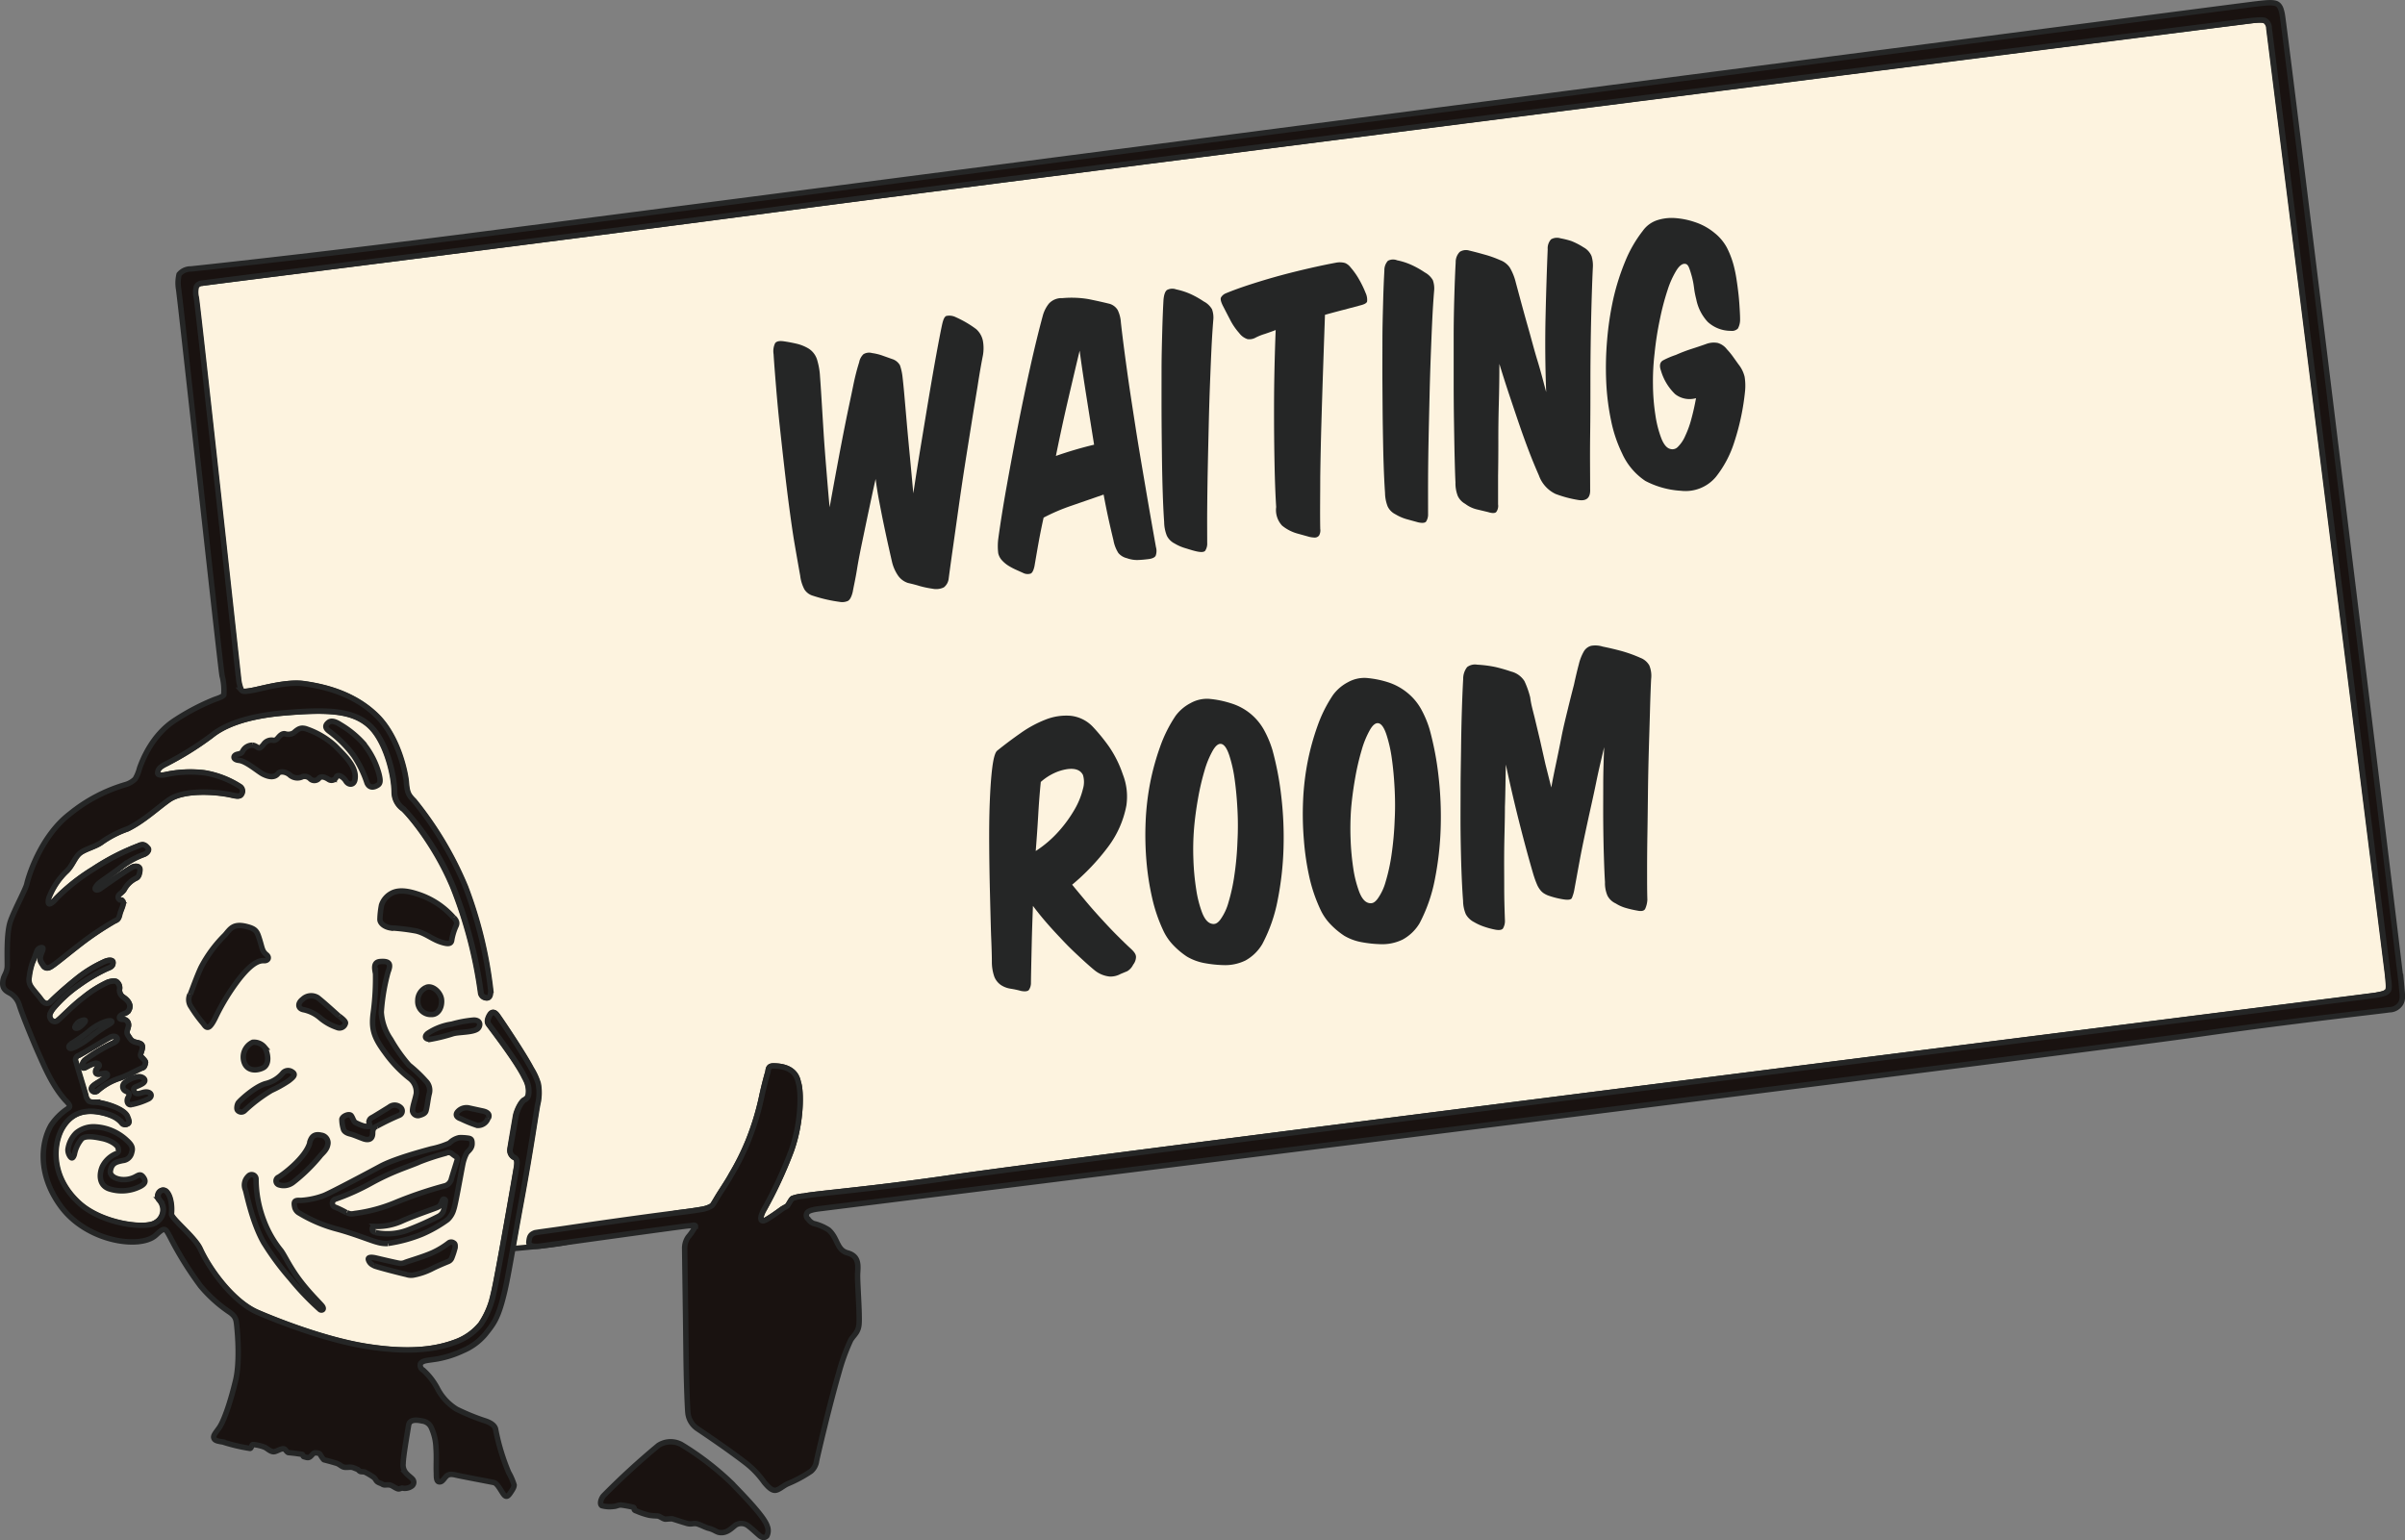 <svg id="圖層_1" data-name="圖層 1" xmlns="http://www.w3.org/2000/svg" viewBox="0 0 442.51 283.4"><rect x="0" y="0" width="442.51" height="283.4" fill="#808080" stroke="none"/><g id="Group_587" data-name="Group 587"><path id="Path_11" data-name="Path 11" d="M439.33,182.26c-.38.66-1.43.74-2.28.92S199.45,213.1,175.3,216.65c-14.89,2.2-25.48,3-27.34,3.44a7.61,7.61,0,0,0-2.12.43c-.3.17-.78,1.25-1,1.41s-.6.37-.91.53c-1.19.86-1.94,1.39-2.82,1.92-1.4.84-1.29-.38-.68-1.56a79.59,79.59,0,0,0,5.14-11c2-5.54,1.82-11.2,1.34-12.55-.13-.37-.3-3.12-4.63-3.12-1,0-.88.72-1,1.14-.23.78-.75,2.7-1.1,4.41a50.12,50.12,0,0,1-2.51,8.23,46.1,46.1,0,0,1-3.1,6.21c-.48.91-1.2,2-2,3.25s-1.17,2-1.5,2.41-1.48.65-2,.75c-.72.13-2.46.39-4,.57-3.63.43-14.2,4.29-21.79,5.65-2.61.46-9,1-9,1,.3-1.74,1.13-6.41,1.53-8.56,1.8-9.63,2.74-16.6,3.08-18.19a8.93,8.93,0,0,0,.06-3.64,10.76,10.76,0,0,0-1.25-2.71c-1.46-2.8-5.77-9.19-6.28-9.88s-1-.64-1.37,0c-.3.5-.55,1.21-.2,1.68,1.3,1.75,5.52,7.26,6.75,10a4.55,4.55,0,0,1,.58,3,1.22,1.22,0,0,1-.68.89c-.63.26-1.49,2-1.67,3.08-.38,2.25-.87,5-1,6a1.48,1.48,0,0,0,.87,1.6c.54.34.42,1.17.29,1.92-.26,1.61-3.49,20.22-4.18,23a15.61,15.61,0,0,1-2.36,5.7A10.73,10.73,0,0,1,84,246.88c-3.37,1.29-8.19,2.25-16.78.87-7.87-1.28-17.08-5-20-6.28-4.48-2-8.76-7.9-10.48-11.65-1-2.17-5.4-5.63-5.3-6.44.17-1.3-.06-3.3-.9-4.11s-2.07.5-1.31,1.51a2.69,2.69,0,0,1-.1,3.81,2.9,2.9,0,0,1-.53.39c-1.8,1.28-9.85.29-14.07-3.53-5.53-5-4.75-11.15-3.11-13.91s4.16-3.48,7.25-2.8c2.46.55,3.24,1.37,3.69,1.88a.76.76,0,0,0,1,.23c.57-.2.19-.93,0-1.41-.66-1.5-4.75-2.64-6.09-2.58a2.11,2.11,0,0,1-1-.19,2,2,0,0,1-.58-1.18c-.19-.71-1.63-5.34-1.81-6.12a.84.84,0,0,1,.4-1.1l.14-.05c.87-.41,5.14-3.06,5.91-3.39.36-.16.91-.17,1.1.19s-.17.69-.69.95a30.61,30.61,0,0,0-5.15,3.1,1.64,1.64,0,0,0-.51,1.08c.12.7.55.3.95.11a5.09,5.09,0,0,1,1.41-.57c.58-.06.92.34.56.69-.61.59-.51,1.22-.07,1.28s1-.2,1.44-.12a.31.31,0,0,1,.29.34.29.29,0,0,1-.15.25,10.52,10.52,0,0,1-1.65,1.14c-.63.41-1.28.83-1,1.32a.63.63,0,0,0,.87.25.36.36,0,0,0,.12-.08A11.47,11.47,0,0,1,22,198.41c1.59-.54,3.69-1.76,4.13-1.87s.52-.43.65-1c.05-.24-.43-.71-.69-1-.44-.39-.11-.76,0-1.25.27-.87.15-1.26-.91-1.46s-1.16-.65-1.63-1.33.18-1.36.1-2a1,1,0,0,0-1-.93c-.23,0-.66,0-.65-.35,0-.53,1-.69,1.33-.93A1.37,1.37,0,0,0,23.9,185a2.53,2.53,0,0,0-1.17-1.47A1.52,1.52,0,0,1,22,182a1.43,1.43,0,0,0-.43-1.25c-.35-.4-1.31-.16-1.76,0a21.32,21.32,0,0,0-4.44,2.8c-2.13,1.61-4,3.65-4.77,4.24a.81.81,0,0,1-1.15-.07.66.66,0,0,1-.12-.17c-.41-.66-.1-1.15.35-1.84a23.33,23.33,0,0,1,4.83-4.42,30.47,30.47,0,0,1,4.91-2.93c.74-.35,1.38-.43,1.36-1.25,0-.48-.7-.48-1.38-.23a23.39,23.39,0,0,0-5.5,3.38c-2.47,2-4,3.46-4.67,4.13-.47.46-1.11.46-1.72-.38s-1.42-1.7-1.89-2.42a2.35,2.35,0,0,1-.33-1.81,12.94,12.94,0,0,1,.62-2.67c.31-.58.66-1.88.91-2.29s1-.57,1-.24-.2.65-.32,1c-.33,1-.14,1.28.43,2.12a.86.86,0,0,0,1.14.34c.68-.27,3-2.27,5.9-4.51a58.38,58.38,0,0,1,6-4c.53-.26.77-.26,1-1.25s1.21-2.47.16-2.63a.53.53,0,0,1-.49-.56.39.39,0,0,1,.07-.23c.1-.28.81-.69,1.07-1.12a4.82,4.82,0,0,1,2.29-2.17c.3-.16.52-.56.6-1.4s-.8-.82-1.26-.63c-.69.29-5,3.28-6,4-.24.18-.68.38-.9.19s0-.5.32-.92,2.62-1.87,4.68-3.46a15.8,15.8,0,0,1,3.94-2.13c.56-.2,1.05-.79.7-1.12s-.61-.75-1.23-.62a42.74,42.74,0,0,0-8.79,4.46,35.87,35.87,0,0,0-6.83,5.39c-.68.86-1.26,1.13-1.41,1s-.24-.65.25-1.67a13.43,13.43,0,0,1,2.9-4.21c1.16-1,1.57-2.53,2.5-3.36s3-1.27,4.11-2.1a18.94,18.94,0,0,1,4.75-2.45c3-1.48,5.5-3.88,7.63-5.36,2.68-1.86,8.42-1.55,11.51-.87.86.19,1.59.37,1.84-.19a1,1,0,0,0-.23-1.33,17.27,17.27,0,0,0-6.59-2.56,21.67,21.67,0,0,0-7.27.36c-.48.08-1.39.15-1.38-.33s.24-1,1.37-1.58a58,58,0,0,0,8.53-5.28c1.91-1.56,5.62-3.55,13.55-4.21s12.35-.44,15.43,2.2,4.7,9,4.73,12.36a3.8,3.8,0,0,0,1.63,3.12c.6.42,5.72,6.15,9.14,14.3a82.64,82.64,0,0,1,5.14,19.61,1.1,1.1,0,0,0,1,.85c.42.1.77-.5.76-1.41a77.9,77.9,0,0,0-4.63-19,64.4,64.4,0,0,0-9.45-15.85c-1.08-1.06-1.29-1.52-1.45-3.53-.07-1-1.22-7.88-5.33-12-4.34-4.34-10.1-5.53-13.37-6-3.11-.47-7.46.79-9.42,1.18-1.67.33-2,.26-2.21,0a7.14,7.14,0,0,1-.54-2.23c-.19-1.64-7.32-67.1-7.76-70a4.28,4.28,0,0,1,0-2,1.24,1.24,0,0,1,1.1-.66c2.71-.4,61.56-7.73,110.43-14.23,33.12-4.4,265.94-34,266.88-34.12s2-.2,2.4.13a1.68,1.68,0,0,1,.61,1.3c.21,1.64,21.58,172,21.85,174.19C439.35,180.37,439.62,181.77,439.33,182.26Z" style="fill:#fdf3df;stroke:#252626"/><path id="Path_12" data-name="Path 12" d="M48.35,196.53c1.32-.62,1-2.72.31-3.85a2.51,2.51,0,0,0-2.16-.88,3,3,0,0,0-1.58,3.67c.52,1.54,2.11,1.67,3.43,1.06" style="fill:#191210;stroke:#252626"/><path id="Path_13" data-name="Path 13" d="M78.35,181.74a2.61,2.61,0,0,0-1.47,2.38,2.39,2.39,0,0,0,2.24,2.56h.31c1.26,0,1.94-1.37,1.81-2.72s-1.7-2.79-2.88-2.22" style="fill:#191210;stroke:#252626"/><path id="Path_14" data-name="Path 14" d="M34.94,183a2.27,2.27,0,0,0,.2,2.25,24.58,24.58,0,0,0,2.22,3.06c.35.45.56.84,1,.7s1-1.2,1.24-1.69A40.09,40.09,0,0,1,44,180.14c2.43-3.09,3.76-3.4,4.55-3.36s1.1-.59.48-1.1c-.8-.65-.77-1.21-1.26-2.78s-.67-2-2.63-2.46c-2.23-.49-2.77.47-3.73,1.6A23.9,23.9,0,0,0,37,178c-.75,1.58-1.7,4.27-2,5" style="fill:#191210;stroke:#252626"/><path id="Path_15" data-name="Path 15" d="M83.45,168.85a14.79,14.79,0,0,0-6.82-4.39c-3.12-1-4.34-.27-5,.17a3.81,3.81,0,0,0-1.43,1.92,15.57,15.57,0,0,0-.29,2.64c0,.67.77,1.35,1.9,1.55a37.14,37.14,0,0,1,4.81.58c2,.51,3.11,1.77,5.22,2.23.72.16,1.15.07,1.26-.46a10.52,10.52,0,0,1,.75-2.57c.36-.67.17-1.09-.36-1.67" style="fill:#191210;stroke:#252626"/><path id="Path_16" data-name="Path 16" d="M62.38,187c-.64-.57-2.77-2.52-3.91-3.41a2.27,2.27,0,0,0-2.79.29c-1,.75-.88,1.75.22,1.93a6.78,6.78,0,0,1,2.9,1.41A9.52,9.52,0,0,0,62,189.06a1.12,1.12,0,0,0,1.55-.72c.16-.38-.7-1-1.13-1.34" style="fill:#191210;stroke:#252626"/><path id="Path_17" data-name="Path 17" d="M75.92,204.51a1,1,0,0,0,1.14.77h0c.78-.21,1.21-.43,1.33-.91.23-.84.34-2.09.57-3.05a2.38,2.38,0,0,0-.62-2.4A25.66,25.66,0,0,0,75.26,196a29.19,29.19,0,0,1-3.37-4.75,9.88,9.88,0,0,1-1.74-5,37.17,37.17,0,0,1,1.25-7.4c.53-1.36.42-2.06-1.46-1.91-1.31.11-1,1.35-.84,2.24a47.71,47.71,0,0,1-.36,6.76c-.44,3.07-.22,4.6,2.08,7.7a23.05,23.05,0,0,0,4.47,4.73,3.17,3.17,0,0,1,1.31,2.88c-.25,1.27-.79,2.57-.68,3.34" style="fill:#191210;stroke:#252626"/><path id="Path_18" data-name="Path 18" d="M87.77,189.4c.68-.44.82-1.69-.59-1.69a21.41,21.41,0,0,0-4.05.75,10.71,10.71,0,0,0-4.43,1.7c-.79.64-.34,1.18.62,1.06a30.6,30.6,0,0,0,4-1c1.06-.32,3.5-.21,4.46-.83" style="fill:#191210;stroke:#252626"/><path id="Path_19" data-name="Path 19" d="M69.35,207.22a45.14,45.14,0,0,1,4.14-2,.85.85,0,0,0,.44-1.13.92.92,0,0,0-.31-.37,1.58,1.58,0,0,0-2,0c-1,.62-2.57,1.59-2.95,1.81s-.67.29-.79.89c0,.24.26.69.17.82s-.74,0-1,0a8.26,8.26,0,0,1-1.6-.65c-.41-.22-.46-.76-.81-1.27s-1.75.09-1.73.7a6.61,6.61,0,0,0,.28,1.77c.15.5.74.76,1.3.89s1.7.64,2.43.89c.56.19,1.62.33,1.65-1,0-.76.18-1.07.77-1.35" style="fill:#191210;stroke:#252626"/><path id="Path_20" data-name="Path 20" d="M43.71,204.31a.89.89,0,0,0,1.25.12l.1-.09a28.7,28.7,0,0,1,4.88-3.69,21.64,21.64,0,0,0,3.19-1.78c.89-.69,1.38-1.16.62-1.63a1.28,1.28,0,0,0-1.74.24,5.87,5.87,0,0,1-3.13,1.92c-2.05.58-4.84,3.21-5.06,3.57s-.33,1.14-.1,1.34" style="fill:#191210;stroke:#252626"/><path id="Path_21" data-name="Path 21" d="M57,210.31c-.81,2.79-4.9,5.81-5.73,6.3a.75.75,0,0,0,0,1.4,2.83,2.83,0,0,0,2.71-.48,31.2,31.2,0,0,0,4.9-4.78c.32-.45,1.22-1.07,1.41-2.05a1.42,1.42,0,0,0-1-1.77l-.26-.05c-1.42-.31-1.82.56-2.07,1.43" style="fill:#191210;stroke:#252626"/><path id="Path_22" data-name="Path 22" d="M89.86,205.75c.47-1-.75-1.25-1.13-1.33l-2.3-.5a2.17,2.17,0,0,0-2.3.74c-.46.66.15,1.05.67,1.21a23.7,23.7,0,0,0,3,1.22,1.94,1.94,0,0,0,2-1.34" style="fill:#191210;stroke:#252626"/><path id="Path_23" data-name="Path 23" d="M71.41,228.8a26.85,26.85,0,0,0,6.23-1.69,24.24,24.24,0,0,0,4.7-2.67,3.94,3.94,0,0,0,1.14-1.88c.32-.82,1.19-5.91,1.69-8.42a7.42,7.42,0,0,1,.69-1.93c.26-.43,1-.81,1-1.77,0-.65-.12-.92-.73-1a8.87,8.87,0,0,0-1.63-.09,3.65,3.65,0,0,0-1.81,1,16,16,0,0,1-3.38,1.07c-1.59.44-6.79,1.82-9.37,3.23-1.49.81-9,4.81-10.35,5.35a14.73,14.73,0,0,1-4.25.9c-1.14-.07-1.36.14-1.09,1.34a1.71,1.71,0,0,0,.84,1,26.32,26.32,0,0,0,6.75,2.88c3.23.85,6.6,2.24,7.53,2.45a5.69,5.69,0,0,0,2,.25m-7.65-5.68a16.2,16.2,0,0,0-2.22-1.07.78.78,0,0,1-.21-1.09.75.75,0,0,1,.36-.3,42.44,42.44,0,0,0,6.69-3,44.61,44.61,0,0,1,5.09-2.4c.58-.25,3.45-1.29,3.73-1.47a45.62,45.62,0,0,1,4.88-1.6,1,1,0,0,1,1.14.11,7.54,7.54,0,0,0,.73.53c.39.31.22.54.12.9s-.78,2.47-1,3.27A1.75,1.75,0,0,1,82,218.17a74.67,74.67,0,0,0-9.36,3.17,29,29,0,0,1-7.07,1.92c-.58.05-1,.3-1.77-.14m5.29,3.64c-.38-.08-.62-.24-.61-.62s.28-.38.6-.46a11.29,11.29,0,0,0,5.11-1.1c2.88-1.25,6.32-2.32,6.58-2.56a2.7,2.7,0,0,0,.51-.78c.12-.27.16-.64.43-.57s.3.2.2.66a10.44,10.44,0,0,1-.33,1.55,2,2,0,0,1-1,1,56.93,56.93,0,0,1-5.47,2.44,10.56,10.56,0,0,1-6,.49" style="fill:#191210;stroke:#252626"/><path id="Path_24" data-name="Path 24" d="M68.79,232.9c.54.26,4.88,1.37,6,1.62a2.62,2.62,0,0,0,1.36.09,12.62,12.62,0,0,0,3.22-1.09c1.25-.65,2.81-1.26,3.16-1.41a1.18,1.18,0,0,0,.61-.67,15.08,15.08,0,0,0,.6-1.87c0-.32.08-.68-.29-.87a.75.75,0,0,0-.87,0,15.37,15.37,0,0,1-3,1.82c-1.84.82-4.64,1.59-5.18,1.85a1.88,1.88,0,0,1-.85.1c-.58-.07-3.9-.87-4.48-1s-1.41-.2-1.29.31a1.58,1.58,0,0,0,1,1.08" style="fill:#191210;stroke:#252626"/><path id="Path_25" data-name="Path 25" d="M48.64,228.84a49.43,49.43,0,0,0,4.79,6.45A48.92,48.92,0,0,0,58.89,241c.31.2.84,0,.45-.6-.25-.41-2.35-2.37-4.2-4.83s-2.69-4.4-3.41-5.41a19.67,19.67,0,0,1-3.15-5.45A21.46,21.46,0,0,1,47.11,217a.81.81,0,0,0-1.43-.56,2.23,2.23,0,0,0-.53,2.5c.23.67,1.26,6.13,3.49,9.92" style="fill:#191210;stroke:#252626"/><path id="Path_26" data-name="Path 26" d="M24.21,203.26a13.09,13.09,0,0,0,3.16-1.07c.89-.54.36-1.51-1-1.18-.68.18-1.47.57-1.74-.35-.2-.67.56-.64,1.56-1.24s.17-1.34-.7-1.3A5.21,5.21,0,0,0,23,199.19a.92.92,0,0,0-.26,1.27,1,1,0,0,0,.4.33c.43.21.9.35.4,1.2-.29.49-.14,1.44.66,1.28" style="fill:#191210;stroke:#252626"/><path id="Path_27" data-name="Path 27" d="M21.6,212.2a5,5,0,0,0-2.78,2.5c-.6,1.4-.61,3.4,1.23,4.05a7.51,7.51,0,0,0,5.87-.49c.74-.43,1-.87.48-1.6s-.86-.45-1.6-.06a4.56,4.56,0,0,1-2.41.45c-1.17-.1-2.22-.72-2.08-1.57.24-1.54,1.19-1.68,2.28-1.92a1.84,1.84,0,0,0,1.64-1.47c.25-.78.12-1.34-.9-2.25a9.19,9.19,0,0,0-5.75-2.48A5,5,0,0,0,14,208.5a5.2,5.2,0,0,0-1.5,3.06,2.21,2.21,0,0,0,.42,1.29c.35.45.57.17.76-.4a6.29,6.29,0,0,1,1.37-2.9c.81-.71,2.88-.24,4,0,1.74.45,2.61,1.32,2.68,1.67s.15.8-.17.92" style="fill:#191210;stroke:#252626"/><path id="Path_28" data-name="Path 28" d="M54.08,134.83a1.94,1.94,0,0,1-1.64.2c-.51-.11-.94.35-1.2.64s-.49.66-1.06.54a1.74,1.74,0,0,0-1.6.66c-.2.28-.61.78-.9.77s-.58-.43-1.2-.51a2,2,0,0,0-1.77,1c-.32.55-.29.48-1.07.67s-.88,1,.34,1.12c1.37.16,3.52,2.09,4.43,2.54,1.1.55,2.13.68,2.75-.12.43-.55,1.59-.27,2.19.29a2.1,2.1,0,0,0,2.32.29,1.41,1.41,0,0,1,1.37.36,1.11,1.11,0,0,0,1.56.05h0c.29-.44.87-.56,1.87.1a.94.94,0,0,0,1.3-.24,1,1,0,0,0,.1-.21c.31-.63,1.32,0,1.77.75s1.45.82,1.66-.22c.45-2.24-1.65-4.27-3.67-6.29a15.08,15.08,0,0,0-5.44-3.15c-.78-.17-1.22-.07-2.14.77" style="fill:#191210;stroke:#252626"/><path id="Path_29" data-name="Path 29" d="M67.11,137.08a18,18,0,0,0-4.53-3.76c-.57-.38-1.51-.86-2.11-.41-.86.65-.51,1.2.15,1.68a21.76,21.76,0,0,1,4.49,4.5,20.28,20.28,0,0,1,2.43,5c.51,1.1,1.45.73,2,.37s.42-1.08.2-2a15,15,0,0,0-2.68-5.38" style="fill:#191210;stroke:#252626"/><path id="Path_30" data-name="Path 30" d="M441.83,181c-.14-1.54-21.39-175.76-21.91-178.35-.19-1-.41-1.59-.94-1.91-.69-.42-2.41-.18-4,0-1.88.2-279,36.32-330.65,42.94-27.56,3.53-48.12,5.7-49.18,5.81a2.77,2.77,0,0,0-2.2,1,6.82,6.82,0,0,0-.09,2.7c.4,2.68,7.58,68.57,8,71.14a10.9,10.9,0,0,1,.32,3.55c-.24.37-1.15.63-1.84.89a41.87,41.87,0,0,0-7.28,3.85c-4.15,2.75-5.9,7.38-6.38,8.73a7.27,7.27,0,0,1-.82,2,4.13,4.13,0,0,1-1.67,1,29.23,29.23,0,0,0-10.34,5.42c-5.55,4.26-7.74,12-7.91,12.88s-2.21,4.62-3,6.82-.58,6.73-.6,8.25S.5,179.46.5,181c0,1.25,1.06,1.56,1.6,1.92a3.87,3.87,0,0,1,1.44,2c.6,1.92,2.64,6.88,3.67,9.18s2.44,5.68,4.8,8.34c.78.79,1,1.14.64,1.44a11.08,11.08,0,0,0-3.27,3.2c-1.87,3.31-2.42,9,1.68,14.72,4.78,6.72,14.75,8.12,17.61,5.49,1.62-1.5,1.7-1.4,2.6.29a63.37,63.37,0,0,0,5.64,9.08,25.8,25.8,0,0,0,5.48,4.9c1,.79,1.06,1.21,1.2,2.62s.57,6.49-.24,9.86c-1.19,4.93-2.35,7.73-3,8.66s-1.17,1.46-1,1.93.65.56,1.66.72A32.5,32.5,0,0,0,46,266.53c.3,0,.26-.75.58-.71a7.43,7.43,0,0,1,2.13.5c.48.23.91.71,1.5.81s1.33-.6,2-.53c.26,0,.59.68.86.7.5.05,1,.1,1.5.17l.93.13c.28,0,.18.42.45.47s.64.26,1,.07.68-.8,1-.79.78,0,.95.28.58.95.73,1c.77.2,1.5.4,2.18.6s.9.57,1.41.73,1.24-.08,1.75.1l.75.3c.26.11.29.28.54.4s.68,0,1,.19a11.53,11.53,0,0,1,1.5.91c.3.2.4.61.68.81s.69.3.88.43c.43.29.69.07,1.37.16.46.06,1,.56,1.52.71.29.08.65-.17.83-.14a2.18,2.18,0,0,0,1.75-.38A.87.87,0,0,0,76,272.3c-.31-.41-.74-.64-1.2-1.14a2.29,2.29,0,0,1-.62-1.88c0-1.15.69-5.08,1-7,.16-1.06,1.28-1.06,2.5-.8a2.11,2.11,0,0,1,1.73,1.35,9.58,9.58,0,0,1,.81,3.57c.13,1.62,0,3.2.07,4.68,0,.75,0,1.53.5,1.6s.74-.35,1.09-.76.68-.82,2-.49c.71.18,6.15,1.2,7,1.38.67.15,1.36,1.67,1.85,2.25s.84.15,1.21-.39c.48-.72.64-1,.66-1.4a11.27,11.27,0,0,0-1-2.3,39.39,39.39,0,0,1-2.39-7.86c-.13-1-1.36-1.48-2.18-1.73a40.2,40.2,0,0,1-5-2.06,9.73,9.73,0,0,1-3.46-3.66,12.09,12.09,0,0,0-2.72-3.55,1,1,0,0,1-.53-1c.06-.43.58-.59.77-.66.4-.14,2-.3,2.64-.44a18.79,18.79,0,0,0,4.44-1.46,10.88,10.88,0,0,0,4.1-3c1.6-2,2.45-3,3.63-8.1.71-3.1,1.51-8.16,3-16.24,1.79-9.63,2.74-16.59,3.08-18.18a9.11,9.11,0,0,0,.06-3.64,11.77,11.77,0,0,0-1.25-2.72c-1.46-2.8-5.77-9.18-6.28-9.86s-1-.66-1.37,0c-.3.5-.55,1.2-.2,1.67,1.3,1.75,5.52,7.26,6.75,10a4.57,4.57,0,0,1,.57,3,1.22,1.22,0,0,1-.68.89c-.63.26-1.48,2-1.66,3.07-.38,2.26-.87,5.06-1.06,6a1.46,1.46,0,0,0,.88,1.59c.54.35.41,1.19.29,1.94-.27,1.6-3.5,20.2-4.19,23a15.77,15.77,0,0,1-2.35,5.7,10.65,10.65,0,0,1-4.4,3.19c-3.36,1.29-8.19,2.26-16.77.87-7.88-1.27-17.09-5-20-6.27-4.5-2-8.77-7.92-10.47-11.66-1-2.18-5.4-5.63-5.3-6.44.15-1.3-.07-3.3-.91-4.11s-2.07.51-1.3,1.51a2.7,2.7,0,0,1-.12,3.81,3.21,3.21,0,0,1-.52.39c-1.79,1.27-9.85.28-14.08-3.54-5.52-5-4.75-11.15-3.1-13.91s4.16-3.47,7.26-2.79c2.45.53,3.23,1.35,3.68,1.87a.79.79,0,0,0,1,.23c.56-.2.18-.92,0-1.4-.67-1.52-4.76-2.65-6.09-2.59a2.15,2.15,0,0,1-1-.19,2,2,0,0,1-.58-1.18c-.19-.71-1.62-5.34-1.81-6.11a.83.83,0,0,1,.4-1.1l.14-.05c.87-.42,5.14-3.06,5.91-3.4.37-.16.91-.17,1.11.19s-.17.69-.69.95a30.61,30.61,0,0,0-5.15,3.1,1.6,1.6,0,0,0-.51,1.08c.12.7.55.29.95.11a5.59,5.59,0,0,1,1.41-.58c.58-.05.93.35.57.7-.62.59-.52,1.22-.07,1.28s1-.2,1.43-.13a.32.32,0,0,1,.29.35.31.31,0,0,1-.15.25,10.92,10.92,0,0,1-1.64,1.14c-.64.41-1.28.83-1,1.32a.63.63,0,0,0,.86.25.38.38,0,0,0,.13-.09A11.43,11.43,0,0,1,22,198.4c1.58-.53,3.69-1.75,4.12-1.87s.53-.43.65-1c.05-.24-.43-.71-.69-.95-.44-.4-.11-.77,0-1.25.27-.89.15-1.27-.9-1.48s-1.17-.64-1.64-1.32.18-1.36.1-2a1,1,0,0,0-1-.95c-.24,0-.67,0-.66-.34,0-.53,1-.69,1.33-.93a1.37,1.37,0,0,0,.55-1.35c-.09-.67-.67-1.06-1.17-1.47A1.52,1.52,0,0,1,22,182a1.37,1.37,0,0,0-.43-1.24c-.34-.41-1.3-.16-1.75,0a20.59,20.59,0,0,0-4.45,2.8c-2.12,1.61-4,3.64-4.76,4.24a.82.82,0,0,1-1.15-.09.52.52,0,0,1-.12-.17c-.42-.66-.1-1.15.34-1.83a24.19,24.19,0,0,1,4.83-4.43,31.71,31.71,0,0,1,4.92-2.92c.75-.35,1.39-.44,1.37-1.26,0-.47-.71-.48-1.37-.22A23.21,23.21,0,0,0,14,180.21c-2.47,2-4,3.47-4.67,4.13-.46.47-1.11.46-1.72-.39s-1.42-1.68-1.89-2.4a2.33,2.33,0,0,1-.33-1.8A12.88,12.88,0,0,1,6,177.07c.32-.58.66-1.89.91-2.29s1-.57,1-.24-.2.65-.32,1c-.34,1-.14,1.28.43,2.12a.86.86,0,0,0,1.14.34c.68-.27,3-2.27,5.9-4.5a55.86,55.86,0,0,1,6-4c.52-.26.77-.26,1-1.26s1.21-2.47.17-2.62a.54.54,0,0,1-.43-.8c.1-.27.81-.68,1.07-1.12a4.94,4.94,0,0,1,2.29-2.16c.31-.16.52-.57.6-1.4s-.81-.81-1.26-.63c-.7.28-5,3.27-6,4-.22.17-.67.37-.9.19s0-.5.33-.92,2.62-1.87,4.67-3.47a15.34,15.34,0,0,1,3.95-2.11c.56-.22,1-.8.7-1.13s-.61-.74-1.23-.62a42.45,42.45,0,0,0-8.79,4.45,36.33,36.33,0,0,0-6.83,5.4c-.69.86-1.27,1.14-1.41,1s-.23-.65.25-1.67a13.39,13.39,0,0,1,2.9-4.2c1.16-1,1.56-2.54,2.5-3.37s3-1.26,4.1-2.1a19.42,19.42,0,0,1,4.75-2.44c3-1.47,5.5-3.87,7.62-5.35,2.69-1.88,8.43-1.56,11.52-.89.87.19,1.6.37,1.85-.18a1,1,0,0,0-.25-1.34,17.31,17.31,0,0,0-6.58-2.55,21.35,21.35,0,0,0-7.26.35c-.49.1-1.4.16-1.38-.33s.23-1,1.36-1.57a57.19,57.19,0,0,0,8.53-5.29c1.91-1.55,5.63-3.54,13.56-4.21s12.33-.43,15.42,2.21,4.7,9,4.73,12.36a3.76,3.76,0,0,0,1.64,3.11,47.89,47.89,0,0,1,9.13,14.3,83.1,83.1,0,0,1,5.15,19.62c.06.44.42.73,1,.85s.78-.51.76-1.41a77.87,77.87,0,0,0-4.63-19,64.34,64.34,0,0,0-9.45-15.84c-1.08-1.07-1.29-1.53-1.45-3.54-.07-1-1.22-7.87-5.33-12-4.35-4.34-10.1-5.53-13.37-6-3.1-.47-7.46.8-9.41,1.18-1.68.33-2,.25-2.22,0a7.2,7.2,0,0,1-.54-2.24c-.19-1.63-7.32-67.09-7.76-70a4.14,4.14,0,0,1,0-2,1.26,1.26,0,0,1,1.1-.66c2.71-.4,61.56-7.72,110.43-14.22,33.1-4.4,265.93-34.06,266.86-34.12s2-.21,2.41.13a1.65,1.65,0,0,1,.6,1.31c.21,1.62,21.59,171.94,21.84,174.18.11.94.38,2.34.1,2.83-.4.66-1.44.74-2.28.92S199.45,213.11,175.3,216.66c-14.89,2.19-25.48,3-27.35,3.43a7.62,7.62,0,0,0-2.11.43c-.31.17-.79,1.24-1,1.4s-.57.3-.91.54c-1.19.86-1.94,1.39-2.82,1.92-1.4.84-1.29-.38-.68-1.56a80.89,80.89,0,0,0,5.14-11c2-5.54,1.82-11.19,1.34-12.55-.12-.37-.3-3.11-4.63-3.12-1,0-.89.72-1,1.15-.23.78-.74,2.69-1.11,4.41a48.49,48.49,0,0,1-2.5,8.23,45,45,0,0,1-3.1,6.21c-.48.9-1.2,2-2,3.24s-1.18,2-1.51,2.42a4.67,4.67,0,0,1-2,.74c-.73.14-2.46.39-4,.58-3.63.43-13.58,1.8-21.2,2.93-2.28.34-5.25.72-5.45.79-.87.33-1,.76-1.1,1.67s1.22.89,2.14.77,26.07-3.64,27.25-3.73c.53,0,1.27-.26,1.26.07a9.58,9.58,0,0,1-1.34,2,3.59,3.59,0,0,0-.64,2.22c0,1.1.17,11.82.24,18.48s.28,11.06.36,11.72a4,4,0,0,0,1.64,2.78c.57.39,5.48,3.65,9.15,6.49a16.79,16.79,0,0,1,3.24,3.44c.83,1,1.34,1.39,1.83,1.47.73.13,1.62-.82,2.54-1.21a23.65,23.65,0,0,0,4.26-2.3,3,3,0,0,0,1-1.87c.2-1,2.28-9.94,4.12-16.3a37.23,37.23,0,0,1,2.19-6c.66-1,1.4-1.43,1.51-2.93.14-1.81-.29-7.3-.27-8.93,0-1.42.56-3.48-1.86-4.14-2-.55-1.74-2.68-3.45-4.22a8.77,8.77,0,0,0-2.8-1.19,2.31,2.31,0,0,1-1-.84.82.82,0,0,1-.17-1.14l0,0c.34-.51,1.78-.68,2.64-.78.69-.09,230.45-28.78,253.43-32.08,17.78-2.54,33.83-4.28,35.05-4.49a2.47,2.47,0,0,0,2.1-1.18c.44-.8.31-1.44.11-3.65Z" style="fill:#191210;stroke:#252626"/><path id="Path_31" data-name="Path 31" d="M14.34,188.14c.5-.35,1.54-.67,1.33-.2a3.54,3.54,0,0,1-1.18,1.16c-.23.13-.6.18-.7,0s.37-.8.55-.93" style="fill:#191210;stroke:#252626"/><path id="Path_32" data-name="Path 32" d="M13,192.11a32.88,32.88,0,0,0,3.25-2.24A9.48,9.48,0,0,1,19.37,188c.24-.11,1.06-.27,1.17-.07s-.08.3-.31.48a28.51,28.51,0,0,0-3.18,2.14,18.44,18.44,0,0,1-3.14,2.09c-.36.15-.94.45-1.15.19s0-.49.28-.7" style="fill:#191210;stroke:#252626"/><path id="Path_33" data-name="Path 33" d="M134.94,273.23a52.83,52.83,0,0,0-9.56-7.41,4.14,4.14,0,0,0-4.23.15A137.81,137.81,0,0,0,111,275.28c-.48.63-.68,1.5-.28,1.78a5.37,5.37,0,0,0,2.22.14c.46,0,.85-.32,1.47-.24a20.48,20.48,0,0,1,2,.37c.59.13-.07.5.66.7a13.59,13.59,0,0,0,2.38.8,11,11,0,0,0,1.4.12c.55,0,1,.5,1.54.6.17,0,1.2-.1,1.35-.05,1,.32,1.85.59,2.66.83s1.2-.09,1.83.07,1.66.72,2.2.84c.82.19,1.33.62,1.8.73,1.5.34,2.51-.91,3.16-1.36a2.05,2.05,0,0,1,2.36.24c.44.32,1.4,1.21,1.92,1.66s1,.56,1.43.13a2.17,2.17,0,0,0,.08-1.78c-.39-1.26-2.35-3.62-6.27-7.63" style="fill:#191210;stroke:#252626"/><g id="waiting_room" data-name="waiting room" style="isolation:isolate"><g style="isolation:isolate"><path d="M154.06,85.64q.76-4.11,1.51-7.86c.5-2.5,1-4.74,1.4-6.73s.81-3.44,1.11-4.37a2.74,2.74,0,0,1,.79-1.5,2,2,0,0,1,1.59-.21,9.51,9.51,0,0,1,1.87.45l1.83.65a2.49,2.49,0,0,1,1.43,1.15,10,10,0,0,1,.48,2.22c.07.59.18,1.61.31,3.07s.28,3.19.45,5.15.37,4.1.59,6.38.42,4.53.63,6.74q.64-4.27,1.42-9t1.49-9c.48-2.83.92-5.39,1.34-7.67s.75-4,1-5.18.48-1.64.82-1.79a2.67,2.67,0,0,1,1.77.24,19.28,19.28,0,0,1,3.72,2.18,3.9,3.9,0,0,1,1.25,2.22,7.64,7.64,0,0,1,0,2.57q-.49,2.47-1,5.79c-.36,2.21-.75,4.54-1.14,7s-.8,5-1.2,7.56-.78,5.14-1.13,7.62-.68,4.84-1,7.09-.6,4.25-.83,6a2.38,2.38,0,0,1-.89,1.67,3.21,3.21,0,0,1-2.1.25,17.51,17.51,0,0,1-2.42-.51c-.57-.18-1.27-.36-2.1-.55a3.59,3.59,0,0,1-1.91-1.5,7.5,7.5,0,0,1-1-2.32c-.19-.82-.42-1.84-.68-3s-.55-2.52-.84-3.9-.56-2.79-.84-4.24-.5-2.83-.67-4.17c-.41,1.79-.81,3.68-1.23,5.66s-.82,3.91-1.21,5.78-.74,3.63-1,5.26-.58,3-.77,4.07c-.22.92-.52,1.47-.89,1.67a2.55,2.55,0,0,1-1.54.17,27.26,27.26,0,0,1-4.91-1.13,2.76,2.76,0,0,1-1.55-1.16,7.19,7.19,0,0,1-.78-2.54c-.3-1.65-.63-3.54-1-5.68s-.68-4.39-1-6.77-.62-4.88-.91-7.41-.56-5-.83-7.48-.49-4.85-.68-7.15-.36-4.41-.48-6.3a3.36,3.36,0,0,1,.3-2c.26-.32.77-.44,1.55-.33s1.73.29,2.48.47a7.83,7.83,0,0,1,2.15.89,3.74,3.74,0,0,1,1.59,2.24,12.82,12.82,0,0,1,.48,2.89c.07.88.16,2.2.27,4s.23,3.76.37,6,.32,4.56.52,7,.39,4.8.61,7.06C153.08,90.94,153.55,88.37,154.06,85.64Z" style="fill:#252626"/><path d="M197.17,93.05a36.19,36.19,0,0,0-5.15,2.2c-.37,1.66-.68,3.22-.94,4.67s-.5,2.87-.74,4.26c-.16.74-.38,1.2-.68,1.36a1.83,1.83,0,0,1-1.45-.13l-1.25-.56a12.57,12.57,0,0,1-1.4-.74,5.77,5.77,0,0,1-1.2-1,2.82,2.82,0,0,1-.69-1.31,11,11,0,0,1,0-2.6c.39-2.85.9-6.09,1.55-9.71s1.33-7.31,2.07-11.07,1.5-7.42,2.3-11,1.56-6.66,2.27-9.29A6.12,6.12,0,0,1,193,55.86a3.15,3.15,0,0,1,2.48-1,18.67,18.67,0,0,1,4.85.19c1.27.26,2.46.52,3.6.8a2.61,2.61,0,0,1,1.72,1.2,6.06,6.06,0,0,1,.59,2.31q.4,3.57,1.09,8.53c.45,3.3,1,6.81,1.57,10.5s1.22,7.45,1.87,11.28,1.29,7.49,1.92,11a2.58,2.58,0,0,1-.05,1.59c-.17.32-.61.53-1.31.62s-1.38.15-2,.17a5.53,5.53,0,0,1-2-.34,2.93,2.93,0,0,1-1.55-.94,6.5,6.5,0,0,1-.91-2.36c-.29-1.19-.59-2.48-.9-3.88s-.61-2.91-.91-4.52Zm4.14-11.22c-.48-3-.95-5.93-1.41-8.84s-.89-5.73-1.25-8.47q-.94,3.93-2.1,8.91T194.28,83.9A71.65,71.65,0,0,1,201.31,81.83Z" style="fill:#252626"/><path d="M221.48,55.47A3.72,3.72,0,0,1,223,56.9a4.48,4.48,0,0,1,.24,2c-.13,1.59-.25,3.44-.35,5.58s-.19,4.4-.28,6.8-.16,4.9-.22,7.5-.12,5.14-.17,7.64-.08,4.92-.1,7.23,0,4.4,0,6.26a2.38,2.38,0,0,1-.38,1.45c-.22.24-.71.28-1.45.13s-1.47-.4-2.17-.61a8.39,8.39,0,0,1-2-.87,3.2,3.2,0,0,1-1.43-1.44,7.05,7.05,0,0,1-.49-2.51c-.1-1.42-.19-3.2-.26-5.33s-.12-4.44-.15-6.94-.06-5.1-.07-7.81,0-5.33,0-7.88.07-4.94.13-7.19.14-4.17.23-5.75c.09-.95.3-1.55.65-1.8a2.07,2.07,0,0,1,1.7-.1,12.81,12.81,0,0,1,2.59.83A16.65,16.65,0,0,1,221.48,55.47Z" style="fill:#252626"/><path d="M247.26,57c-1.13.29-2.28.6-3.47.93q-.16,4.53-.33,9.54t-.32,10.15q-.15,5.13-.22,10.16c0,3.35-.06,6.53,0,9.54a1.91,1.91,0,0,1-.22,1.23,1,1,0,0,1-.81.37,4.64,4.64,0,0,1-1.3-.22l-1.69-.47a7.72,7.72,0,0,1-3-1.51,4.21,4.21,0,0,1-1.09-3.42c-.12-1.93-.22-4.27-.28-7s-.1-5.59-.11-8.56,0-5.93.06-8.9.14-5.68.24-8.11c-.69.27-1.36.5-2,.72a10.21,10.21,0,0,0-1.66.66,2.37,2.37,0,0,1-1.51.3A3.11,3.11,0,0,1,228,61.28a11.51,11.51,0,0,1-1.7-2.51q-.81-1.55-1.32-2.55c-.35-.72-.46-1.21-.32-1.49a1.82,1.82,0,0,1,.85-.74c1.37-.57,2.93-1.13,4.7-1.7s3.57-1.11,5.42-1.61,3.65-.94,5.44-1.35,3.39-.74,4.79-1a3.61,3.61,0,0,1,1.63.07,2.45,2.45,0,0,1,1,.79,13.38,13.38,0,0,1,1.6,2.27,18.86,18.86,0,0,1,1.18,2.45,3,3,0,0,1,.27,1.58c-.09.29-.5.52-1.24.7Z" style="fill:#252626"/><path d="M262.14,50.12a3.78,3.78,0,0,1,1.49,1.42,4.5,4.5,0,0,1,.24,2c-.13,1.58-.25,3.44-.35,5.57s-.19,4.4-.28,6.81-.16,4.9-.22,7.49-.12,5.14-.17,7.65-.08,4.91-.09,7.22,0,4.4,0,6.27a2.43,2.43,0,0,1-.38,1.45q-.33.36-1.44.12l-2.18-.6a8.6,8.6,0,0,1-2-.88,3.13,3.13,0,0,1-1.43-1.43,7.1,7.1,0,0,1-.49-2.51c-.1-1.43-.19-3.2-.26-5.33s-.11-4.45-.15-6.94-.05-5.1-.07-7.81,0-5.33,0-7.88.07-4.94.13-7.2.14-4.17.23-5.75a2.55,2.55,0,0,1,.65-1.8,2,2,0,0,1,1.7-.09,12.21,12.21,0,0,1,2.59.83A16.19,16.19,0,0,1,262.14,50.12Z" style="fill:#252626"/><path d="M284.49,72.15q-.27-7.28-.11-14.06t.39-12.22a2.46,2.46,0,0,1,.62-1.83,2.15,2.15,0,0,1,1.72-.19,15.3,15.3,0,0,1,2,.5,12.77,12.77,0,0,1,2.25,1.16,3.29,3.29,0,0,1,1.48,1.62,6,6,0,0,1,.23,2.23q-.18,3.9-.3,9.09t-.14,10.73c0,3.68,0,7.34-.05,11s0,6.9,0,9.82q.12,2.4-2.22,2a21.55,21.55,0,0,1-4.15-1.11,6,6,0,0,1-3.06-3.41c-.53-1.2-1.11-2.58-1.72-4.16s-1.22-3.26-1.84-5.06-1.24-3.66-1.88-5.57-1.24-3.81-1.83-5.73q0,3.57-.1,7.23t-.09,7q0,3.38-.05,6.36c0,2,0,3.75,0,5.27a1.87,1.87,0,0,1-.35,1.41c-.25.23-.74.24-1.49,0l-2.13-.51a5.74,5.74,0,0,1-2.07-1,3.26,3.26,0,0,1-1.37-1.44,6.46,6.46,0,0,1-.43-2.52c-.06-1.09-.1-2.6-.15-4.52s-.08-4.09-.12-6.5-.06-5-.06-7.68,0-5.38,0-8,.05-5.13.12-7.52.15-4.46.25-6.26a2.65,2.65,0,0,1,.76-1.94,2.13,2.13,0,0,1,1.75-.23c.92.22,1.83.46,2.74.72A20,20,0,0,1,276,47.86a3.71,3.71,0,0,1,1.8,1.38,10.08,10.08,0,0,1,1.1,2.75l1,3.71c.42,1.54.88,3.21,1.39,5s1,3.72,1.61,5.7S284,70.32,284.49,72.15Z" style="fill:#252626"/><path d="M320.17,58.94a3.43,3.43,0,0,1-.4,1.51,1.55,1.55,0,0,1-1.31.43,6.25,6.25,0,0,1-4.26-1.66,8.5,8.5,0,0,1-2.1-4.17c-.09-.33-.16-.66-.23-1s-.12-.68-.17-1.06-.1-.74-.17-1.09-.15-.69-.23-1c-.17-.61-.33-1.14-.5-1.58s-.37-.69-.63-.75c-.53-.14-1.09.23-1.67,1.11a16.36,16.36,0,0,0-1.65,3.62,46.6,46.6,0,0,0-1.42,5.37,59.37,59.37,0,0,0-1,6.41,43.31,43.31,0,0,0-.29,5.76,38.44,38.44,0,0,0,.44,5.5,20.34,20.34,0,0,0,1.07,4.25c.44,1.15,1,1.83,1.6,2a1.38,1.38,0,0,0,1.5-.39,6.3,6.3,0,0,0,1.33-2,17.75,17.75,0,0,0,1.12-3.1c.33-1.21.62-2.49.86-3.83a4.31,4.31,0,0,1-3.84-.74,9.81,9.81,0,0,1-2.61-4.32c-.33-.93-.2-1.57.39-1.9a15.34,15.34,0,0,1,2.35-1,29.11,29.11,0,0,1,2.9-1.11c1-.32,1.89-.62,2.62-.88a4,4,0,0,1,2.16-.22,3.23,3.23,0,0,1,1.71,1.17,13.08,13.08,0,0,1,1.13,1.37l1,1.4A5.88,5.88,0,0,1,321,69.32a10.35,10.35,0,0,1,.09,2.59,44.29,44.29,0,0,1-2,9.48,20,20,0,0,1-3.36,6.35,7.28,7.28,0,0,1-6.46,2.57,16.11,16.11,0,0,1-6.53-1.81,12,12,0,0,1-4.29-5.09,25.15,25.15,0,0,1-2-5.93,44.3,44.3,0,0,1-.91-7.16,58.73,58.73,0,0,1,.16-7.71A57.09,57.09,0,0,1,296.84,55a42.9,42.9,0,0,1,2.2-6.93,23.46,23.46,0,0,1,3.21-5.57,5.29,5.29,0,0,1,2.73-2,8.75,8.75,0,0,1,2.93-.39,14.41,14.41,0,0,1,4,.78,11,11,0,0,1,3.59,2,8.78,8.78,0,0,1,2.23,2.66,16.37,16.37,0,0,1,1.31,3.49,24.4,24.4,0,0,1,.48,2.41c.14.91.26,1.82.36,2.72s.16,1.76.21,2.61S320.18,58.35,320.17,58.94Z" style="fill:#252626"/></g><g style="isolation:isolate"><path d="M190.06,166.7c-.1,2.47-.18,4.87-.23,7.18s-.11,4.62-.14,6.91a2.32,2.32,0,0,1-.39,1.39q-.33.36-1.38.18a18.08,18.08,0,0,0-2-.43,4.42,4.42,0,0,1-1.74-.66,3.36,3.36,0,0,1-1.22-1.52,8.18,8.18,0,0,1-.46-2.58q0-1.77-.15-5.19c-.07-2.28-.13-4.8-.2-7.57s-.12-5.62-.14-8.56,0-5.66.1-8.18.24-4.64.46-6.38.51-2.79.89-3.14q2.07-1.67,4.36-3.27a21.4,21.4,0,0,1,4.6-2.48,10.33,10.33,0,0,1,4.52-.69,6.6,6.6,0,0,1,4.11,2,34.21,34.21,0,0,1,3,3.67,20.78,20.78,0,0,1,2.55,5.13,11.16,11.16,0,0,1,.64,5.77,18.29,18.29,0,0,1-3.33,7.52,41.15,41.15,0,0,1-6.64,7c.75.91,1.58,1.91,2.49,3s1.83,2.13,2.8,3.19,1.91,2.07,2.84,3,1.81,1.8,2.62,2.54,1,1.16,1,1.58a2.39,2.39,0,0,1-.52,1.4,2.81,2.81,0,0,1-1.08,1.2l-1.23.51a3.86,3.86,0,0,1-2,.48,5.23,5.23,0,0,1-2.76-1.13c-.71-.58-1.55-1.32-2.51-2.21s-2-1.86-3-2.91-2.05-2.16-3.07-3.32S190.93,167.86,190.06,166.7Zm1.44-22.81c-.18,1.81-.34,3.77-.46,5.88s-.28,4.39-.47,6.83a20.66,20.66,0,0,0,4.28-3.68,24,24,0,0,0,2.93-4.07,14.2,14.2,0,0,0,1.48-3.69,4.43,4.43,0,0,0,0-2.55q-.69-1.37-2.88-1.08a8.81,8.81,0,0,0-2.32.69A10.15,10.15,0,0,0,191.5,143.89Z" style="fill:#252626"/><path d="M229.93,131.21a10.41,10.41,0,0,1,2.58,3,19.12,19.12,0,0,1,1.61,3.79,56,56,0,0,1,1.63,8.53,65,65,0,0,1,.41,9.6,57.42,57.42,0,0,1-1.07,9.48,28.54,28.54,0,0,1-2.82,8.09,8.22,8.22,0,0,1-3.12,3.05,8.57,8.57,0,0,1-4.18.84,22,22,0,0,1-3.32-.36,9.88,9.88,0,0,1-3.24-1.19,14.46,14.46,0,0,1-2.42-2,9.93,9.93,0,0,1-2-2.91,29,29,0,0,1-2-5.9,48.85,48.85,0,0,1-1.05-6.79,57.13,57.13,0,0,1-.15-7.19,48.11,48.11,0,0,1,.83-7.17,46,46,0,0,1,1.83-6.65,25.21,25.21,0,0,1,2.84-5.69,8,8,0,0,1,2.77-2.36,6.22,6.22,0,0,1,3.3-.79,18.32,18.32,0,0,1,4.14.83A10.45,10.45,0,0,1,229.93,131.21Zm-5.16,5.7c-.53-.15-1.07.26-1.62,1.2a16.85,16.85,0,0,0-1.52,3.69,45.31,45.31,0,0,0-1.2,5.15q-.51,2.87-.73,5.49a47.93,47.93,0,0,0-.12,5.67,44.62,44.62,0,0,0,.51,5.5,20.89,20.89,0,0,0,1.07,4.27c.45,1.17,1,1.86,1.67,2.07s1.15,0,1.71-.73a9.85,9.85,0,0,0,1.49-3.15,34.1,34.1,0,0,0,1.09-5,56,56,0,0,0,.57-6.3,54.41,54.41,0,0,0,0-5.72q-.15-3-.52-5.65a25,25,0,0,0-1-4.44Q225.55,137.12,224.77,136.91Z" style="fill:#252626"/><path d="M258.85,127.4a10.41,10.41,0,0,1,2.58,3,19,19,0,0,1,1.61,3.8,55.64,55.64,0,0,1,1.63,8.52,65,65,0,0,1,.41,9.6,57.66,57.66,0,0,1-1.07,9.49,29.08,29.08,0,0,1-2.82,8.09,8.19,8.19,0,0,1-3.12,3,8.59,8.59,0,0,1-4.18.84,22,22,0,0,1-3.32-.36,9.66,9.66,0,0,1-3.24-1.19,14.46,14.46,0,0,1-2.42-2,9.93,9.93,0,0,1-2-2.91,28.76,28.76,0,0,1-2-5.9,48.85,48.85,0,0,1-1-6.79,57.09,57.09,0,0,1-.15-7.19,47.82,47.82,0,0,1,.83-7.16,45.81,45.81,0,0,1,1.83-6.66,25.13,25.13,0,0,1,2.84-5.68,8,8,0,0,1,2.77-2.37,6.2,6.2,0,0,1,3.3-.78,17.77,17.77,0,0,1,4.14.82A10.84,10.84,0,0,1,258.85,127.4Zm-5.16,5.7q-.8-.21-1.62,1.2a16.85,16.85,0,0,0-1.52,3.69,45.82,45.82,0,0,0-1.2,5.15c-.34,1.91-.58,3.74-.74,5.5a50.19,50.19,0,0,0-.11,5.67,46.78,46.78,0,0,0,.5,5.49,21,21,0,0,0,1.08,4.28c.45,1.17,1,1.86,1.67,2.06s1.15,0,1.71-.73a9.85,9.85,0,0,0,1.49-3.15,34.1,34.1,0,0,0,1.09-5,58.46,58.46,0,0,0,.57-6.3q.15-2.69,0-5.72t-.52-5.65a25.23,25.23,0,0,0-1-4.44Q254.47,133.31,253.69,133.1Z" style="fill:#252626"/><path d="M276.9,148.47c0,2.64-.1,5.2-.13,7.71s0,4.88,0,7.15.07,4.28.13,6a2.71,2.71,0,0,1-.37,1.54c-.22.26-.68.33-1.37.21a15,15,0,0,1-2-.53,9.78,9.78,0,0,1-1.92-.86,3.66,3.66,0,0,1-1.53-1.45,6.46,6.46,0,0,1-.51-2.47c-.12-1.55-.22-3.42-.3-5.62s-.13-4.53-.16-7,0-5.07,0-7.72.06-5.23.09-7.73.08-4.86.15-7.08.15-4.1.24-5.68a3.48,3.48,0,0,1,.73-2.19,2.4,2.4,0,0,1,1.85-.44,21.8,21.8,0,0,1,3.39.44c.94.22,1.9.5,2.87.83a4.05,4.05,0,0,1,2.43,1.75,16.29,16.29,0,0,1,1.06,3,16.67,16.67,0,0,0,.32,1.74c.14.58.3,1.21.48,1.91l1,4.19,1,4.44,1.08,4.3c.24-1.34.54-2.82.88-4.43s.68-3.25,1-4.9.73-3.31,1.13-4.95.78-3.16,1.15-4.57c.34-1.57.65-2.86.92-3.87a8.8,8.8,0,0,1,.93-2.35,2.23,2.23,0,0,1,1.32-1,4.46,4.46,0,0,1,2.12.14c1,.2,2.17.47,3.37.79a25,25,0,0,1,3.57,1.28,3.21,3.21,0,0,1,1.65,1.4,5.08,5.08,0,0,1,.33,2.53c-.08,1.67-.15,3.61-.21,5.85s-.14,4.6-.21,7.11-.13,5.09-.16,7.74-.06,5.2-.1,7.64-.06,4.72-.06,6.84,0,3.91.05,5.39a4.63,4.63,0,0,1-.41,1.71c-.21.36-.68.47-1.42.31a19.85,19.85,0,0,1-2.1-.48,7.09,7.09,0,0,1-1.89-.84,3.19,3.19,0,0,1-1.53-1.45,5.87,5.87,0,0,1-.45-2.48c-.08-1.22-.14-2.78-.2-4.67s-.1-4-.12-6.22,0-4.57,0-7,.08-4.73.17-6.94c-.47,2-1,4.16-1.49,6.58s-1.05,4.82-1.56,7.19-1,4.64-1.4,6.79-.73,4-1,5.44a7.43,7.43,0,0,1-.5,1.78c-.15.27-.62.36-1.4.25a15.52,15.52,0,0,1-3-.75,4.49,4.49,0,0,1-.82-.43,2.86,2.86,0,0,1-.65-.65,4.3,4.3,0,0,1-.59-1.06c-.19-.44-.39-1-.61-1.7q-1.24-4.22-2.58-9.51t-2.49-10.73C277,143.24,277,145.84,276.9,148.47Z" style="fill:#252626"/></g></g></g></svg>